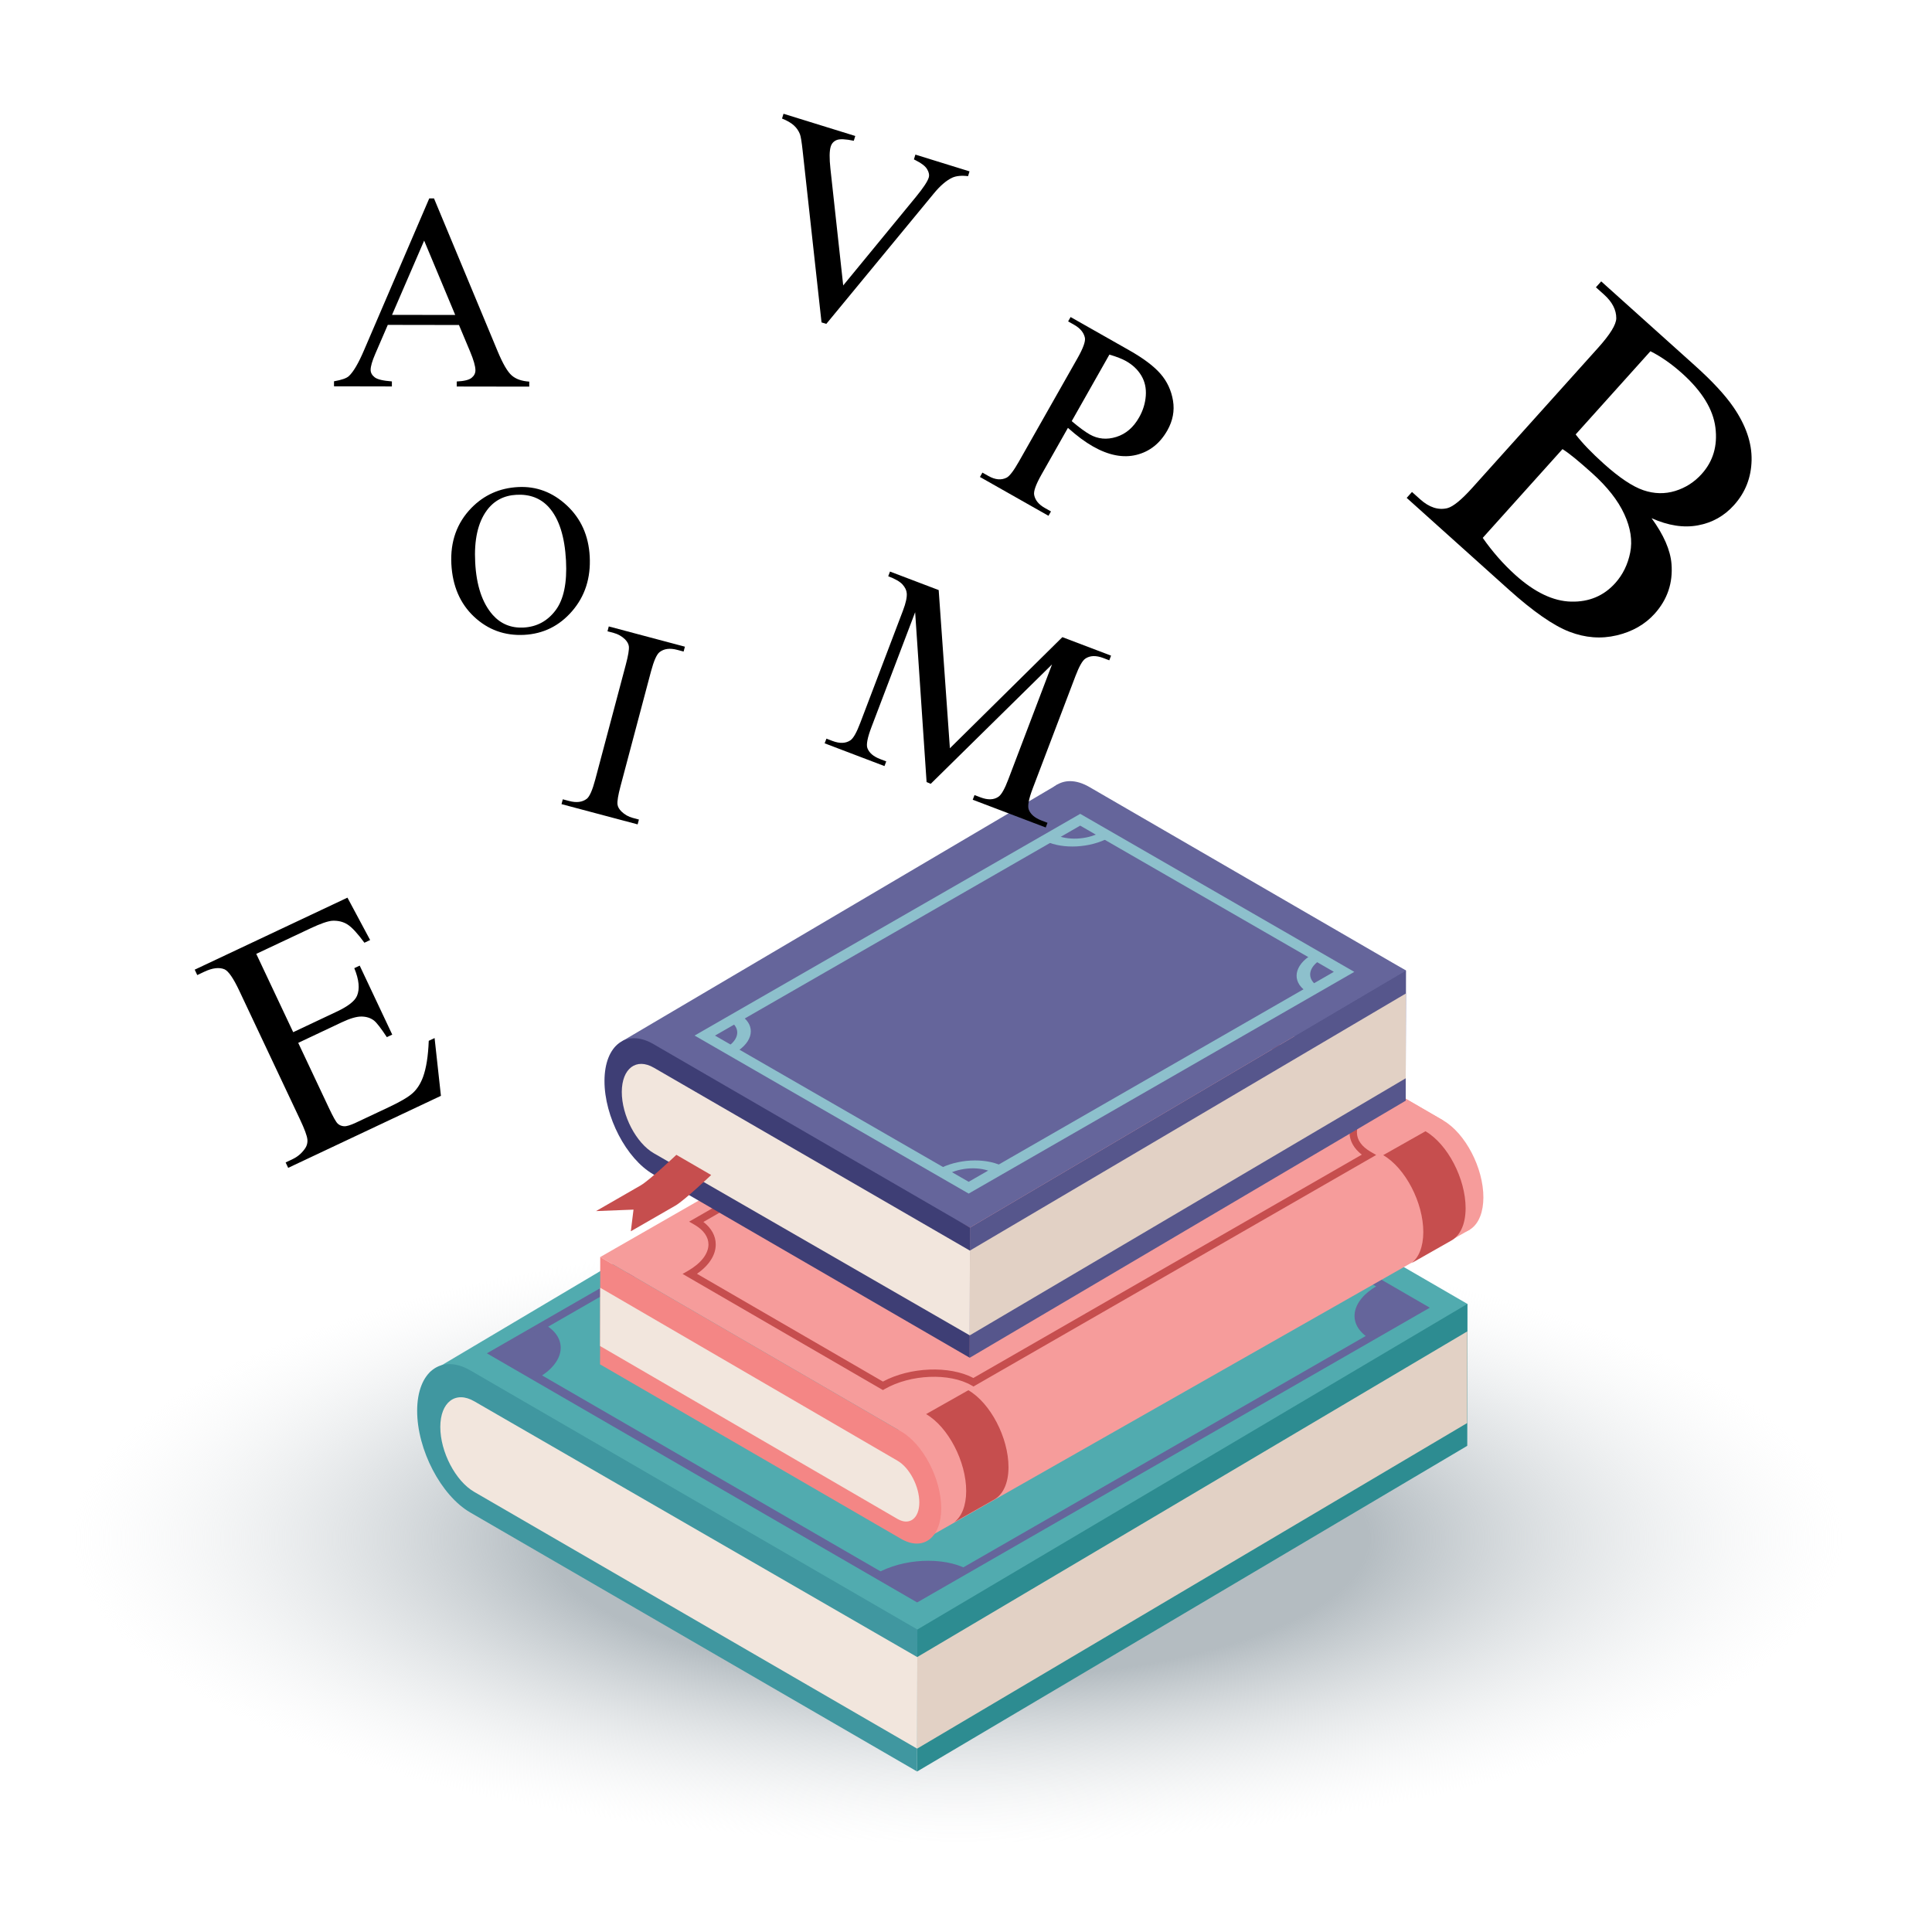 <?xml version="1.0" encoding="utf-8"?>
<!-- Generator: Adobe Illustrator 25.4.1, SVG Export Plug-In . SVG Version: 6.00 Build 0)  -->
<svg version="1.1" id="Layer_1" xmlns="http://www.w3.org/2000/svg" xmlns:xlink="http://www.w3.org/1999/xlink" x="0px" y="0px"
	 viewBox="0 0 50 50" style="enable-background:new 0 0 50 50;" xml:space="preserve">
<style type="text/css">
	.st0{fill:url(#SVGID_1_);}
	.st1{fill:#51ABAF;}
	.st2{fill:#4097A0;}
	.st3{fill:#2D8C91;}
	.st4{fill:#F2E6DD;}
	.st5{fill:#E2D1C5;}
	.st6{fill:#65659B;}
	.st7{fill:#F69C9B;}
	.st8{fill:#F48685;}
	.st9{fill:#C64E4E;}
	.st10{fill:#56568C;}
	.st11{fill:#3E3E75;}
	.st12{fill:#8DC0CC;}
</style>
<radialGradient id="SVGID_1_" cx="24.458" cy="38.057" r="15.895" gradientTransform="matrix(1.535 0 0 -0.528 -12.749 59.914)" gradientUnits="userSpaceOnUse">
	<stop  offset="0.435" style="stop-color:#B4BCC1"/>
	<stop  offset="0.94" style="stop-color:#ECEEEF;stop-opacity:0"/>
</radialGradient>
<ellipse class="st0" cx="24.802" cy="39.833" rx="24.402" ry="8.387"/>
<g>
	<g>
		<g>
			<g>
				<path class="st1" d="M37.976,33.745l-11.565-6.704c-0.757-0.439-1.378,0.029-1.38,1.039c-0.002,1.01,0.616,2.196,1.373,2.635
					l11.565,6.704L37.976,33.745z"/>
			</g>
			<g>
				<polygon class="st1" points="11.126,35.513 25.437,27.018 37.434,35.95 23.738,43.757 				"/>
			</g>
			<g>
				<path class="st2" d="M23.741,42.172l-11.565-6.704c-0.757-0.439-1.378,0.029-1.38,1.039c-0.002,1.01,0.616,2.196,1.373,2.635
					l11.565,6.704L23.741,42.172z"/>
			</g>
			<g>
				<polygon class="st3" points="37.976,33.745 23.741,42.172 23.735,45.846 37.969,37.42 				"/>
			</g>
			<g>
				<path class="st4" d="M23.74,42.886l-11.465-6.62c-0.483-0.28-0.879,0.018-0.88,0.663c-0.001,0.644,0.393,1.4,0.876,1.68
					l11.465,6.646L23.74,42.886z"/>
			</g>
			<g>
				<polygon class="st5" points="37.974,34.456 23.74,42.883 23.736,45.254 37.97,36.828 				"/>
			</g>
		</g>
		<g>
			<g>
				<g>
					<path class="st6" d="M23.736,41.471l-11.135-6.447l13.267-7.628l11.135,6.447L23.736,41.471z M13.014,35.008l10.752,6.225
						l12.824-7.374l-10.752-6.225L13.014,35.008z"/>
				</g>
			</g>
			<g>
				<g>
					<path class="st6" d="M36.785,33.844c-0.623-0.324-0.671-0.297-1.143-0.57c-0.692,0.398-0.78,0.994-0.221,1.355L36.785,33.844z"
						/>
				</g>
			</g>
			<g>
				<g>
					<path class="st6" d="M25.794,27.574l-1.288,0.741c0.62,0.343,1.677,0.298,2.381-0.107
						C26.289,27.861,25.794,27.574,25.794,27.574z"/>
				</g>
			</g>
			<g>
				<g>
					<path class="st6" d="M25.023,40.606c-0.623-0.324-1.656-0.276-2.348,0.122c0.532,0.308,1.063,0.616,1.063,0.616L25.023,40.606z
						"/>
				</g>
			</g>
			<g>
				<g>
					<path class="st6" d="M14.117,34.288l-1.288,0.741c0.62,0.343,0.825,0.478,1.093,0.634
						C14.626,35.258,14.709,34.647,14.117,34.288z"/>
				</g>
			</g>
		</g>
	</g>
	<g>
		<g>
			<polygon class="st7" points="23.321,37.046 15.534,32.532 29.567,24.484 37.352,28.998 			"/>
		</g>
		<g>
			<path class="st7" d="M37.352,28.998l-7.787-4.514l-0.005,2.777l7.787,4.514c0.572,0.332,1.041-0.022,1.043-0.785
				C38.391,30.226,37.924,29.33,37.352,28.998z"/>
		</g>
		<g>
			<polygon class="st7" points="23.858,39.881 38.044,31.819 37.222,28.998 23.191,37.046 			"/>
		</g>
		<g>
			<path class="st8" d="M23.321,37.046l-7.787-4.514l-0.005,2.777l7.787,4.514c0.572,0.332,1.041-0.022,1.043-0.785
				C24.36,38.274,23.893,37.378,23.321,37.046z"/>
		</g>
		<g>
			<path class="st4" d="M23.23,37.805l-7.697-4.479l-0.003,1.509l7.697,4.475c0.31,0.18,0.564-0.012,0.565-0.426
				C23.793,38.471,23.54,37.985,23.23,37.805z"/>
		</g>
		<g>
			<g>
				<path class="st9" d="M22.85,35.975l-5.185-3.006l0.143-0.082c0.335-0.193,0.527-0.441,0.527-0.682
					c0-0.192-0.126-0.372-0.357-0.506l-0.143-0.083l10.422-5.992l0.048,0.028c0.55,0.319,1.537,0.287,2.201-0.07l0.047-0.025
					l0.046,0.027l5.14,2.98l-0.136,0.083c-0.311,0.191-0.489,0.433-0.486,0.664c0.002,0.192,0.125,0.363,0.355,0.497l0.143,0.083
					l-10.422,5.992l-0.048-0.028c-0.573-0.332-1.581-0.29-2.248,0.093L22.85,35.975z M18.038,32.966l4.812,2.789
					c0.701-0.378,1.723-0.418,2.341-0.093l10.052-5.78c-0.203-0.156-0.315-0.355-0.318-0.57c-0.003-0.263,0.158-0.527,0.447-0.741
					l-4.826-2.797c-0.705,0.359-1.687,0.388-2.29,0.07l-10.052,5.78c0.207,0.159,0.32,0.362,0.319,0.582
					C18.525,32.479,18.349,32.75,18.038,32.966z"/>
			</g>
		</g>
		<g>
			<g>
				<path class="st9" d="M36.891,29.277l-1.094,0.618c0.572,0.332,1.039,1.228,1.038,1.992c-0.001,0.383-0.119,0.663-0.309,0.805
					l0,0l1.021-0.579c0.231-0.122,0.382-0.414,0.383-0.843C37.931,30.505,37.464,29.609,36.891,29.277z"/>
			</g>
		</g>
		<g>
			<g>
				<path class="st9" d="M25.061,35.979l-1.094,0.618c0.572,0.332,1.039,1.228,1.038,1.992c-0.001,0.383-0.119,0.663-0.309,0.805
					l0,0l1.021-0.579c0.231-0.122,0.382-0.414,0.383-0.843C26.1,37.207,25.633,36.311,25.061,35.979z"/>
			</g>
		</g>
	</g>
	<g>
		<g>
			<g>
				<g>
					<path class="st6" d="M28.192,20.367l8.193,4.749l-0.006,3.369l-8.193-4.749c-0.694-0.402-1.261-1.49-1.259-2.416
						C26.928,20.394,27.498,19.965,28.192,20.367z"/>
				</g>
				<g>
					<polygon class="st10" points="25.102,31.77 36.384,25.117 36.379,28.486 25.096,35.139 					"/>
				</g>
				<g>
					<polygon class="st6" points="16.095,26.949 27.367,20.303 36.384,25.117 25.102,31.77 					"/>
				</g>
				<g>
					<path class="st11" d="M16.909,27.02l8.193,4.749l-0.006,3.369l-8.193-4.749c-0.694-0.402-1.261-1.49-1.259-2.416
						C15.646,27.047,16.215,26.618,16.909,27.02z"/>
				</g>
				<g>
					<polygon class="st5" points="25.101,32.365 36.383,25.712 36.38,27.906 25.097,34.559 					"/>
				</g>
				<g>
					<path class="st4" d="M16.923,27.633l8.178,4.733l-0.004,2.193l-8.178-4.714c-0.456-0.264-0.828-0.978-0.827-1.586
						C16.094,27.65,16.467,27.368,16.923,27.633z"/>
				</g>
			</g>
			<g>
				<g>
					<g>
						<path class="st12" d="M25.069,30.89l9.98-5.738l-7.093-4.09l-9.98,5.738L25.069,30.89z M34.52,25.151l-9.451,5.434
							l-6.565-3.784l9.451-5.434L34.52,25.151z"/>
					</g>
				</g>
				<g>
					<g>
						<g>
							<g>
								<path class="st12" d="M34.204,24.825c-0.024,0.014-0.049,0.027-0.071,0.042c-0.308,0.219-0.297,0.51,0.008,0.676
									l-0.267,0.154c-0.006-0.003-0.014-0.006-0.02-0.01c-0.4-0.232-0.401-0.633,0.02-0.932c0.031-0.022,0.068-0.041,0.102-0.061
									L34.204,24.825z"/>
							</g>
						</g>
					</g>
					<g>
						<g>
							<g>
								<path class="st12" d="M28.49,21.534c-0.024,0.014-0.047,0.028-0.074,0.041c-0.38,0.177-0.885,0.169-1.17-0.007l-0.267,0.154
									c0.006,0.004,0.011,0.008,0.017,0.012c0.4,0.232,1.094,0.234,1.614-0.008c0.039-0.018,0.071-0.039,0.106-0.059L28.49,21.534
									z"/>
							</g>
						</g>
					</g>
				</g>
				<g>
					<g>
						<g>
							<g>
								<path class="st12" d="M24.497,30.406c0.024-0.014,0.047-0.028,0.074-0.041c0.38-0.177,0.885-0.169,1.17,0.007l0.267-0.154
									c-0.006-0.004-0.011-0.008-0.017-0.012c-0.4-0.232-1.094-0.234-1.614,0.008c-0.039,0.018-0.071,0.039-0.106,0.059
									L24.497,30.406z"/>
							</g>
						</g>
					</g>
					<g>
						<g>
							<g>
								<path class="st12" d="M18.783,27.116c0.024-0.014,0.049-0.027,0.071-0.042c0.308-0.219,0.297-0.51-0.008-0.676l0.267-0.154
									c0.006,0.003,0.014,0.006,0.02,0.01c0.4,0.232,0.401,0.633-0.02,0.932c-0.031,0.022-0.068,0.041-0.102,0.061L18.783,27.116z
									"/>
							</g>
						</g>
					</g>
				</g>
			</g>
		</g>
		<g>
			<path class="st9" d="M18.405,30.409c0,0-0.694,0.659-0.925,0.792c-0.289,0.166-1.154,0.664-1.154,0.664l0.069-0.56l-0.97,0.038
				c0,0,0.866-0.498,1.154-0.664c0.231-0.133,0.925-0.792,0.925-0.792L18.405,30.409z"/>
		</g>
	</g>
</g>
<g>
	<path d="M11.878,8.411l-1.842-0.003l-0.324,0.75c-0.08,0.185-0.12,0.323-0.12,0.414c0,0.073,0.034,0.136,0.103,0.191
		c0.069,0.055,0.218,0.091,0.447,0.108v0.13L8.644,9.998v-0.13c0.199-0.035,0.328-0.08,0.386-0.136
		c0.12-0.112,0.252-0.34,0.398-0.684l1.681-3.913h0.123l1.649,3.961c0.133,0.318,0.253,0.525,0.362,0.62
		c0.108,0.095,0.26,0.148,0.454,0.16v0.13l-1.877-0.003v-0.13c0.189-0.009,0.317-0.04,0.384-0.094c0.067-0.054,0.1-0.119,0.1-0.196
		c0-0.103-0.046-0.266-0.139-0.488L11.878,8.411z M11.781,8.151l-0.804-1.924l-0.831,1.922L11.781,8.151z"/>
</g>
<g>
	<path d="M23.98,20.24l-0.296-4.396l-1.13,2.972c-0.104,0.273-0.139,0.455-0.106,0.545c0.046,0.123,0.156,0.217,0.331,0.284
		l0.157,0.06l-0.046,0.121l-1.548-0.589l0.046-0.121l0.157,0.06c0.188,0.071,0.343,0.065,0.465-0.018
		c0.075-0.052,0.16-0.202,0.254-0.451l1.105-2.906c0.075-0.197,0.107-0.347,0.097-0.451c-0.006-0.075-0.043-0.149-0.108-0.223
		c-0.066-0.074-0.189-0.145-0.371-0.214l0.046-0.121l1.26,0.479l0.29,4.094l2.911-2.876l1.26,0.479l-0.046,0.121l-0.154-0.059
		c-0.19-0.072-0.346-0.067-0.468,0.017c-0.075,0.052-0.159,0.202-0.254,0.451l-1.105,2.906c-0.104,0.273-0.138,0.456-0.103,0.547
		c0.046,0.123,0.156,0.217,0.331,0.284l0.154,0.059l-0.046,0.121l-1.889-0.718l0.046-0.121l0.157,0.06
		c0.19,0.072,0.345,0.066,0.465-0.018c0.075-0.052,0.16-0.202,0.254-0.451l1.13-2.972l-3.139,3.09L23.98,20.24z"/>
</g>
<g>
	<path d="M25.091,4.435l-0.038,0.124c-0.17-0.021-0.308-0.007-0.413,0.041c-0.152,0.073-0.309,0.208-0.471,0.405l-2.784,3.377
		l-0.124-0.038l-0.489-4.446c-0.025-0.228-0.048-0.37-0.07-0.426c-0.034-0.087-0.086-0.162-0.156-0.226
		c-0.07-0.064-0.172-0.124-0.307-0.178l0.038-0.124l1.857,0.575l-0.038,0.124c-0.216-0.045-0.364-0.051-0.442-0.019
		c-0.079,0.032-0.13,0.088-0.155,0.169c-0.035,0.112-0.037,0.302-0.008,0.571l0.331,3.023l1.888-2.299
		c0.185-0.227,0.294-0.39,0.325-0.491c0.02-0.065,0.007-0.137-0.04-0.216c-0.046-0.079-0.143-0.155-0.289-0.228
		c-0.011-0.006-0.028-0.015-0.054-0.028l0.038-0.124L25.091,4.435z"/>
</g>
<g>
	<path d="M16.535,21.21l-0.033,0.125l-1.97-0.524l0.033-0.125l0.163,0.043c0.19,0.051,0.342,0.032,0.458-0.056
		c0.073-0.058,0.147-0.225,0.22-0.501l0.79-2.971c0.062-0.233,0.088-0.391,0.079-0.473c-0.008-0.062-0.041-0.123-0.1-0.183
		c-0.085-0.081-0.182-0.135-0.29-0.164l-0.163-0.043l0.033-0.126l1.97,0.524l-0.033,0.126l-0.166-0.044
		c-0.187-0.05-0.339-0.031-0.454,0.057c-0.076,0.057-0.15,0.224-0.224,0.5l-0.789,2.971c-0.062,0.233-0.088,0.39-0.078,0.473
		c0.008,0.063,0.042,0.124,0.104,0.184c0.083,0.08,0.179,0.134,0.287,0.163L16.535,21.21z"/>
</g>
<g>
	<path d="M6.632,24.686l0.956,2.027l1.127-0.532c0.293-0.138,0.467-0.274,0.524-0.409c0.076-0.178,0.053-0.417-0.07-0.716
		l0.14-0.066l0.842,1.785l-0.14,0.066c-0.153-0.233-0.264-0.376-0.333-0.43c-0.087-0.067-0.194-0.101-0.321-0.103
		s-0.298,0.048-0.512,0.149l-1.127,0.532l0.797,1.691c0.107,0.227,0.182,0.36,0.226,0.4c0.043,0.04,0.097,0.062,0.161,0.067
		s0.167-0.026,0.308-0.092l0.87-0.41c0.29-0.137,0.491-0.256,0.603-0.358c0.112-0.102,0.201-0.241,0.266-0.417
		c0.083-0.23,0.132-0.541,0.147-0.934l0.151-0.071l0.164,1.495l-3.953,1.864l-0.066-0.14l0.181-0.086
		c0.121-0.057,0.222-0.14,0.303-0.25c0.062-0.078,0.088-0.165,0.079-0.259s-0.072-0.266-0.19-0.516l-1.572-3.332
		c-0.153-0.325-0.281-0.51-0.382-0.555c-0.138-0.058-0.313-0.037-0.525,0.063l-0.181,0.086l-0.066-0.14l3.953-1.864l0.587,1.097
		l-0.148,0.07c-0.18-0.245-0.326-0.403-0.438-0.473c-0.112-0.071-0.243-0.103-0.395-0.096c-0.119,0.01-0.305,0.075-0.56,0.195
		L6.632,24.686z"/>
</g>
<g>
	<path d="M13.408,12.605c0.475-0.025,0.895,0.134,1.262,0.476c0.366,0.342,0.564,0.783,0.592,1.322
		c0.029,0.556-0.122,1.026-0.454,1.411c-0.332,0.385-0.746,0.59-1.244,0.616c-0.503,0.026-0.935-0.131-1.297-0.471
		c-0.361-0.34-0.556-0.794-0.586-1.362c-0.03-0.581,0.143-1.065,0.519-1.452C12.527,12.811,12.929,12.63,13.408,12.605z
		 M13.367,12.805c-0.327,0.017-0.583,0.152-0.769,0.405c-0.231,0.315-0.331,0.764-0.3,1.346c0.031,0.597,0.182,1.049,0.454,1.358
		c0.209,0.234,0.474,0.343,0.796,0.327c0.343-0.018,0.62-0.167,0.83-0.446s0.3-0.708,0.27-1.285c-0.033-0.626-0.18-1.086-0.442-1.38
		C13.995,12.895,13.715,12.787,13.367,12.805z"/>
</g>
<g>
	<path d="M27.638,11.073l-0.683,1.206c-0.148,0.261-0.211,0.438-0.19,0.534c0.027,0.133,0.118,0.245,0.275,0.333l0.159,0.09
		l-0.064,0.113l-1.774-1.005l0.064-0.113l0.156,0.088c0.175,0.099,0.332,0.113,0.472,0.042c0.076-0.04,0.181-0.178,0.315-0.414
		l1.516-2.674c0.148-0.261,0.212-0.438,0.193-0.532c-0.029-0.134-0.121-0.246-0.278-0.335l-0.156-0.088l0.064-0.113l1.517,0.86
		c0.371,0.21,0.641,0.414,0.811,0.611c0.171,0.197,0.278,0.428,0.322,0.692s-0.005,0.52-0.145,0.769
		c-0.191,0.338-0.458,0.55-0.801,0.635s-0.718,0.013-1.125-0.218c-0.1-0.057-0.204-0.125-0.312-0.205
		C27.866,11.268,27.754,11.177,27.638,11.073z M27.736,10.899c0.096,0.081,0.183,0.151,0.261,0.208s0.146,0.103,0.205,0.136
		c0.212,0.12,0.441,0.142,0.687,0.065c0.247-0.077,0.444-0.245,0.591-0.506c0.102-0.179,0.159-0.366,0.173-0.561
		s-0.025-0.369-0.116-0.521c-0.091-0.152-0.222-0.277-0.393-0.374c-0.104-0.059-0.248-0.115-0.433-0.169L27.736,10.899z"/>
</g>
<g>
	<path d="M42.743,13.411c0.314,0.431,0.486,0.825,0.515,1.18c0.04,0.494-0.105,0.923-0.434,1.29
		c-0.25,0.278-0.578,0.466-0.983,0.562c-0.405,0.096-0.814,0.065-1.226-0.094c-0.412-0.159-0.934-0.522-1.565-1.088l-2.645-2.376
		l0.137-0.153l0.211,0.189c0.234,0.21,0.469,0.287,0.705,0.23c0.15-0.04,0.366-0.216,0.648-0.53l3.252-3.619
		c0.312-0.347,0.469-0.602,0.471-0.765c0.001-0.218-0.104-0.422-0.316-0.613l-0.211-0.189l0.137-0.153l2.421,2.175
		c0.452,0.406,0.784,0.764,0.998,1.075c0.324,0.47,0.482,0.929,0.473,1.377c-0.009,0.447-0.16,0.835-0.455,1.163
		c-0.252,0.281-0.564,0.456-0.934,0.524C43.573,13.665,43.173,13.603,42.743,13.411z M38.373,13.92
		c0.253,0.361,0.535,0.682,0.846,0.962c0.499,0.448,0.979,0.677,1.443,0.688c0.463,0.011,0.844-0.149,1.141-0.48
		c0.195-0.218,0.324-0.48,0.386-0.788c0.062-0.307,0.012-0.639-0.152-0.995c-0.163-0.356-0.442-0.71-0.836-1.064
		c-0.171-0.153-0.319-0.282-0.445-0.385c-0.126-0.103-0.233-0.182-0.319-0.235L38.373,13.92z M40.778,11.243
		c0.085,0.111,0.188,0.23,0.31,0.357c0.122,0.127,0.262,0.261,0.419,0.402c0.402,0.361,0.743,0.589,1.024,0.685
		c0.28,0.095,0.555,0.101,0.823,0.019c0.269-0.083,0.498-0.23,0.688-0.442c0.294-0.328,0.412-0.727,0.353-1.199
		c-0.059-0.471-0.345-0.937-0.857-1.398c-0.275-0.247-0.551-0.44-0.825-0.577L40.778,11.243z"/>
</g>
</svg>
